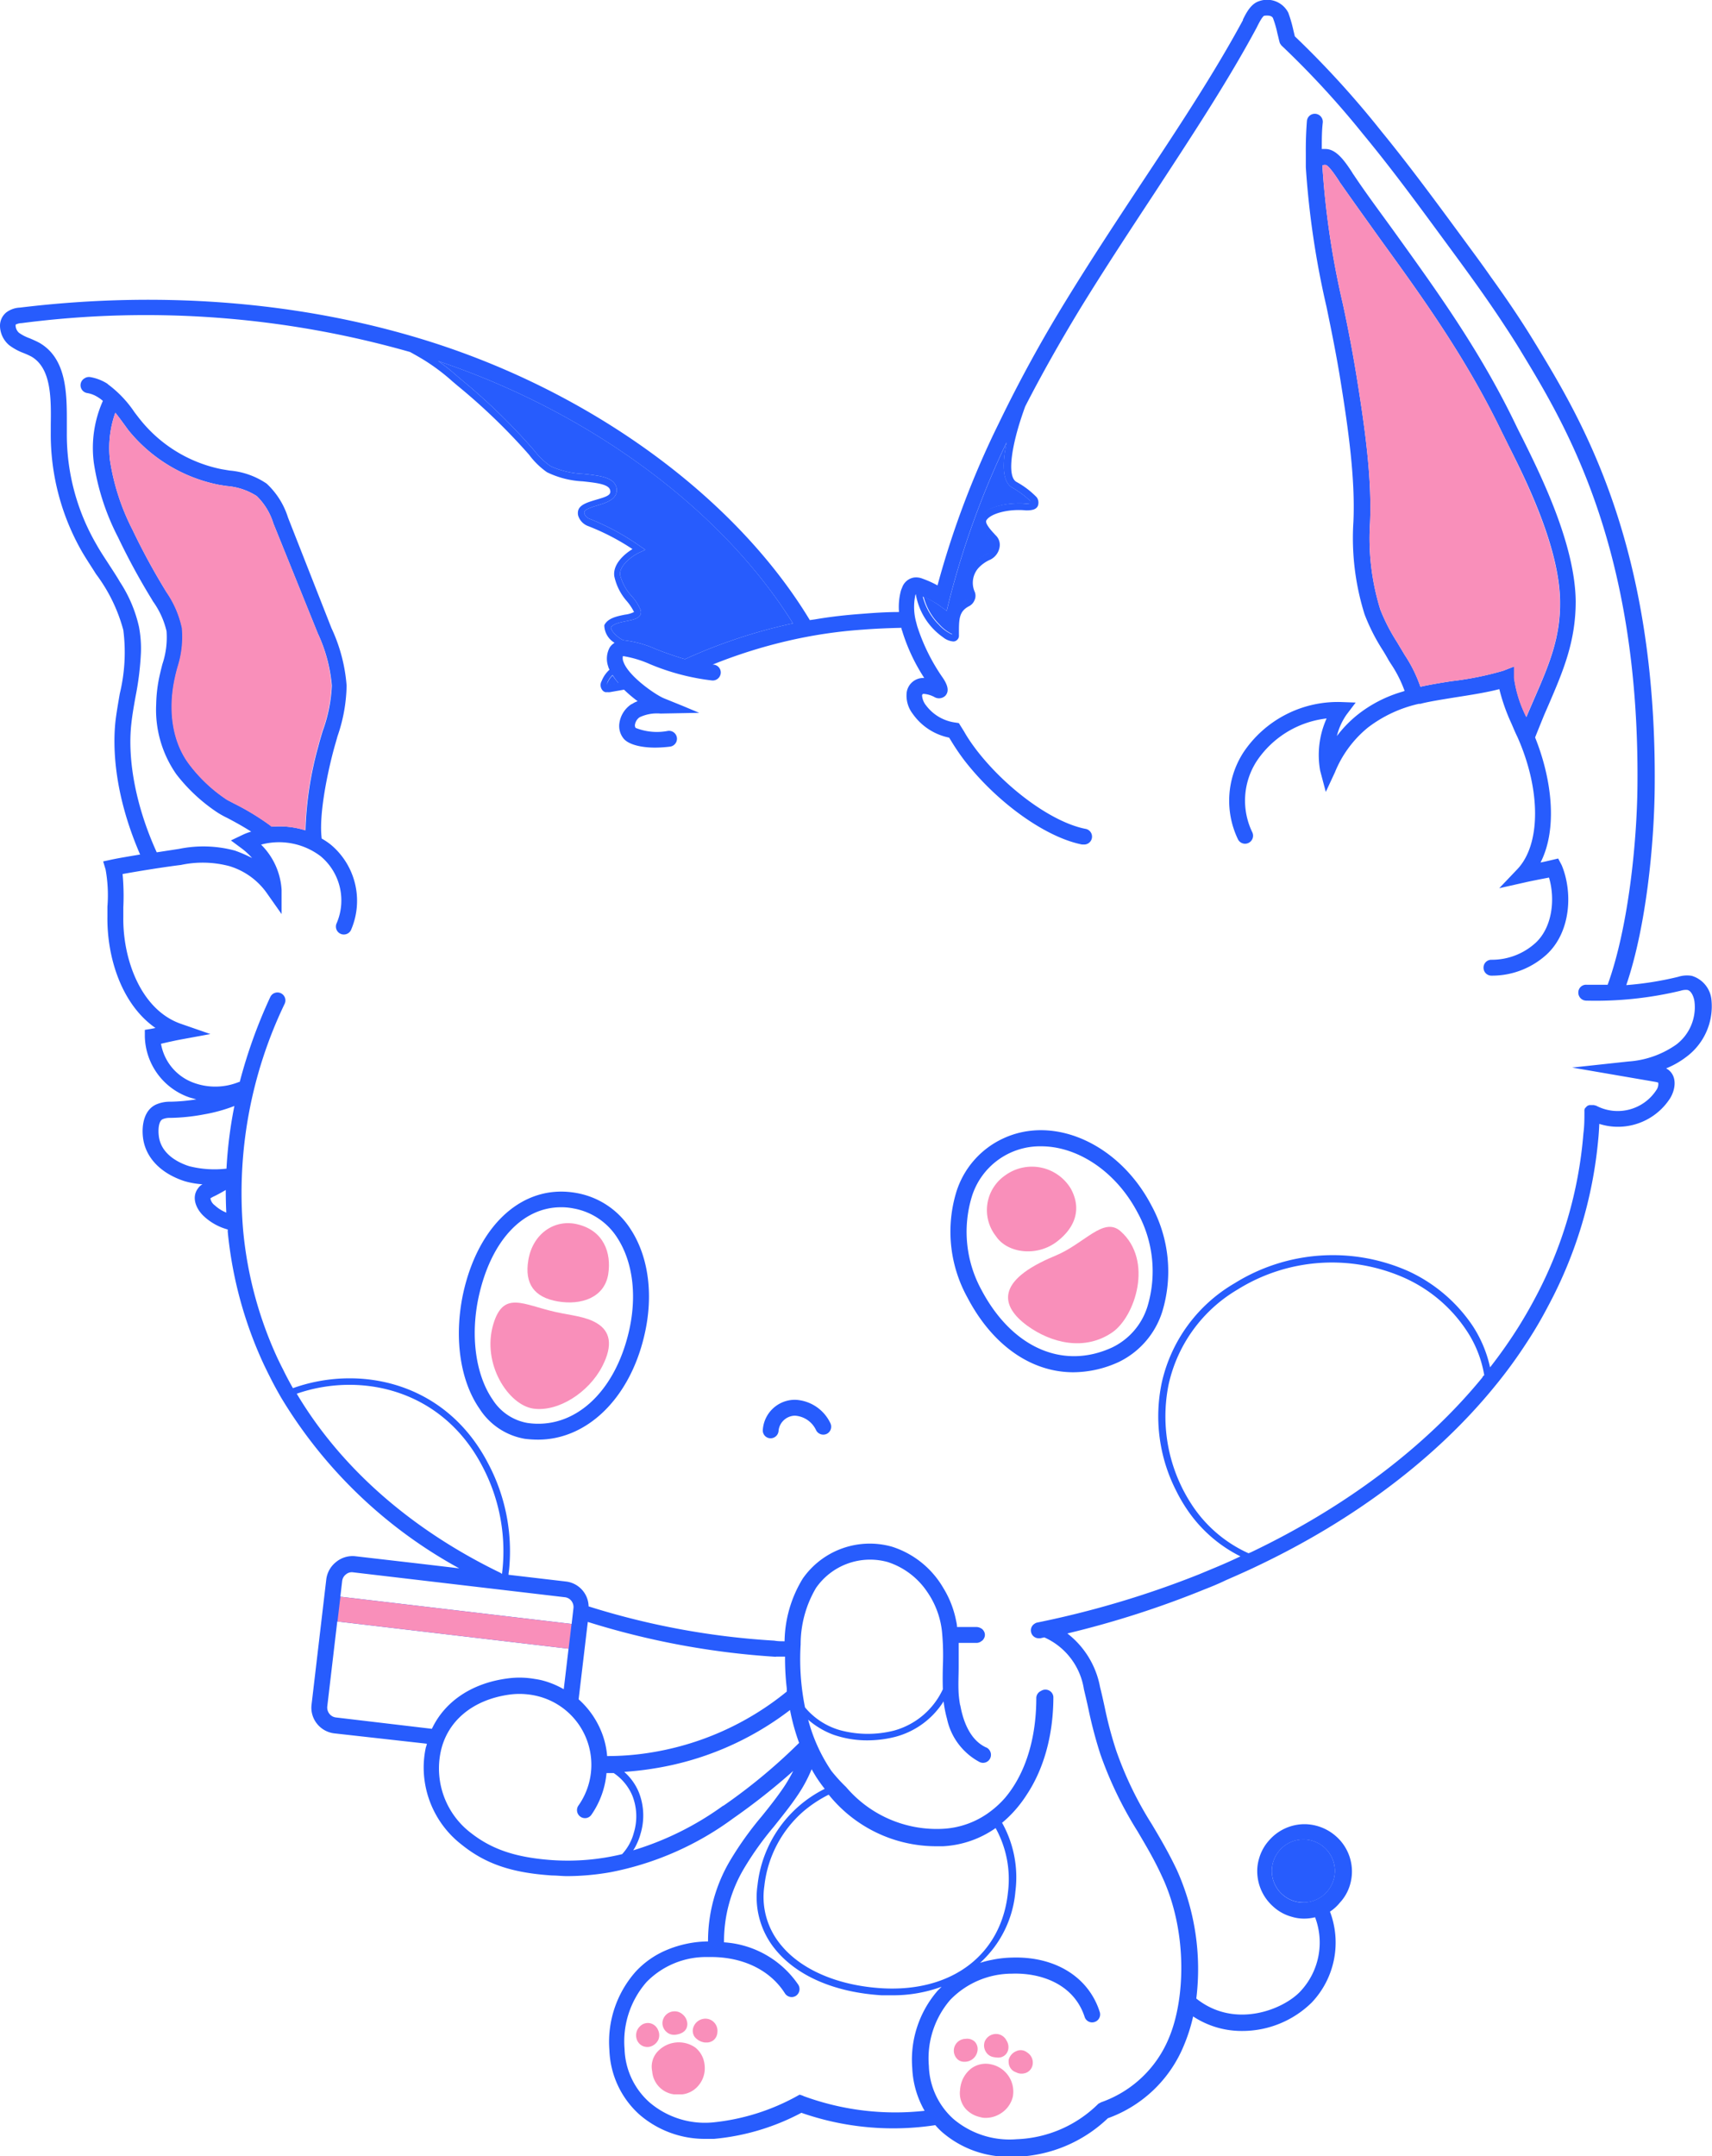 <svg xmlns="http://www.w3.org/2000/svg" viewBox="0 0 188.53 237.43"><defs><style>.cls-1{fill:#275cfd;}.cls-2{fill:#f98fba;}</style></defs><g id="Layer_2" data-name="Layer 2"><g id="Layer_1-2" data-name="Layer 1"><path class="cls-1" d="M126.78,132.7c-3.54-6.75-10.73-10-16.38-7.31a9.65,9.65,0,0,0-5.09,5.87,15,15,0,0,0,1.23,11.62c2.78,5.3,7.06,8.22,11.66,8.22a12.12,12.12,0,0,0,5-1.13A9.24,9.24,0,0,0,128,144.4,15.2,15.2,0,0,0,126.78,132.7Zm-.41,11.13a7.45,7.45,0,0,1-3.92,4.55c-5.42,2.48-11,0-14.36-6.33A13.33,13.33,0,0,1,107,131.83a7.86,7.86,0,0,1,7.66-5.61c4,0,8.22,2.75,10.61,7.29A13.42,13.42,0,0,1,126.37,143.83Z"/><path class="cls-1" d="M69.46,135.37a8.9,8.9,0,0,0-5.93-4c-5.83-1.09-10.86,3.37-12.54,11.12-1,4.77-.35,9.5,1.82,12.63a7.4,7.4,0,0,0,5,3.31,11.84,11.84,0,0,0,1.44.09c5.37,0,10.06-4.49,11.69-11.41C72,142.68,71.44,138.41,69.46,135.37Zm-.22,11.31c-1.59,6.73-6.07,10.75-11.17,10a5.71,5.71,0,0,1-3.82-2.57c-1.87-2.71-2.46-7-1.55-11.26,1.34-6.19,4.82-9.92,9.08-9.92a6.91,6.91,0,0,1,1.42.14,7.21,7.21,0,0,1,4.8,3.26C69.71,139,70.17,142.74,69.24,146.68Z"/><path class="cls-2" d="M63.6,134.81c-2.55-.62-4.94,1.05-5.42,3.94-.44,2.63.67,4.11,3.25,4.55s5.13-.41,5.55-3C67.35,137.93,66.47,135.5,63.6,134.81Z"/><path class="cls-2" d="M65.73,145.7c-1.23-.75-2.87-.86-4.56-1.24-3.58-.8-5.73-2.4-6.85,1.36-1.29,4.36,1.67,8.88,4.4,9.28s6.11-1.76,7.6-4.65C67.56,148.05,67.16,146.56,65.73,145.7Z"/><path class="cls-2" d="M116.41,136.7c2-1.54,2.73-3.59,1.51-5.82a5,5,0,0,0-7.24-1.45,4.64,4.64,0,0,0-1,6.69C110.93,138,114.19,138.42,116.41,136.7Z"/><path class="cls-2" d="M116.19,138.28c-6.63,2.74-6,5.54-3.07,7.69,2.66,1.93,6.34,2.83,9.38.73,2.5-1.73,4.55-7.9.9-11.13C121.52,133.92,119.45,136.94,116.19,138.28Z"/><path class="cls-1" d="M171.59,94.53l-.72.17c-.41.1-.81.19-1.22.27,1.92-3.77,1.22-9.25-.6-13.77.34-.86.68-1.69,1-2.48l.47-1.08c1.63-3.78,3-7,3-11.42-.06-6.27-3.82-13.84-5.84-17.92-.27-.53-.51-1-.71-1.42-4-8.34-8.86-15-13.55-21.53-1.52-2.1-3-4.08-4.34-6.09a2.32,2.32,0,0,1-.18-.28c-.82-1.26-1.71-2.5-2.84-2.57a4.1,4.1,0,0,0-.5,0v-.15c0-.92,0-1.85.11-2.79a.89.89,0,0,0-.81-.94.87.87,0,0,0-.94.81c-.09,1.16-.13,2.32-.12,3.46,0,.54,0,1.08,0,1.61v0a95.7,95.7,0,0,0,2.28,15.38c.56,2.7,1.13,5.52,1.58,8.37.79,4.92,1.6,10.54,1.38,15.3a28.1,28.1,0,0,0,1.23,10.18,21.28,21.28,0,0,0,2,3.95c.2.32.39.64.59,1,.07.13.18.3.3.49a13.57,13.57,0,0,1,1.52,3l-.27.09a14.39,14.39,0,0,0-4.91,2.53,13.14,13.14,0,0,0-2.28,2.35,7,7,0,0,1,1.07-2.37l1-1.32-1.63-.06a12.49,12.49,0,0,0-10.74,5.56,9.81,9.81,0,0,0-.59,9.56.87.87,0,0,0,1.17.39.88.88,0,0,0,.4-1.18,8,8,0,0,1,.49-7.82,10.72,10.72,0,0,1,7.7-4.7,9.79,9.79,0,0,0-.71,5.75L146,87.2l1-2.15a12.33,12.33,0,0,1,3.64-4.94,14.4,14.4,0,0,1,5.6-2.61l.17,0c.84-.23,2.23-.45,3.7-.69,1.78-.28,3.61-.56,5-.93a20.94,20.94,0,0,0,1.34,3.8c.2.46.42,1,.65,1.46,2.6,5.84,2.59,11.82,0,14.56l-2,2.1,2.85-.64c.51-.12,1-.21,1.53-.32l1.1-.21c.7,2.35.38,5.46-1.47,7.18a7.14,7.14,0,0,1-4.77,1.87h-.1a.86.86,0,0,0-.87.86.87.87,0,0,0,.86.89h.1a8.91,8.91,0,0,0,6-2.34c2.7-2.51,2.86-6.92,1.65-9.82Zm-6.07-20.67A34.36,34.36,0,0,1,159.87,75c-1.31.2-2.53.41-3.45.62a15.27,15.27,0,0,0-1.73-3.5c-.1-.18-.19-.31-.26-.44-.2-.32-.4-.67-.6-1A20.35,20.35,0,0,1,152,67.11a26.5,26.5,0,0,1-1.13-9.51c.23-4.94-.6-10.67-1.4-15.67-.46-2.9-1-5.73-1.59-8.46a93,93,0,0,1-2.25-15.11c0-.09,0-.14,0-.14a.58.58,0,0,1,.33-.06c.19,0,.6.39,1.5,1.77a2.21,2.21,0,0,0,.21.32c1.4,2,2.84,4,4.36,6.13,4.65,6.41,9.45,13.07,13.39,21.26.21.41.45.9.72,1.45,2,3.94,5.6,11.28,5.66,17.15.05,4-1.23,7-2.85,10.71-.28.65-.57,1.31-.86,2a13.62,13.62,0,0,1-1.35-4.29l0-1.27Z"/><path class="cls-1" d="M9.93,41.52a.88.88,0,0,0-1,.73.87.87,0,0,0,.73,1,3.08,3.08,0,0,1,.9.3,8.31,8.31,0,0,1,1.31-1.27A5.13,5.13,0,0,0,9.93,41.52Zm0,0a.88.88,0,0,0-1,.73.87.87,0,0,0,.73,1,3.08,3.08,0,0,1,.9.3,8.31,8.31,0,0,1,1.31-1.27A5.13,5.13,0,0,0,9.93,41.52Zm0,0a.88.88,0,0,0-1,.73.87.87,0,0,0,.73,1,3.08,3.08,0,0,1,.9.3,8.31,8.31,0,0,1,1.31-1.27A5.13,5.13,0,0,0,9.93,41.52Zm0,0a.88.88,0,0,0-1,.73.87.87,0,0,0,.73,1,3.08,3.08,0,0,1,.9.3,8.31,8.31,0,0,1,1.31-1.27A5.13,5.13,0,0,0,9.93,41.52Zm0,0a.88.88,0,0,0-1,.73.87.87,0,0,0,.73,1,3.08,3.08,0,0,1,.9.3,8.31,8.31,0,0,1,1.31-1.27A5.13,5.13,0,0,0,9.93,41.52Zm0,0a.88.88,0,0,0-1,.73.87.87,0,0,0,.73,1,3.08,3.08,0,0,1,.9.3,8.31,8.31,0,0,1,1.31-1.27A5.13,5.13,0,0,0,9.93,41.52Zm0,0a.88.88,0,0,0-1,.73.87.87,0,0,0,.73,1,3.08,3.08,0,0,1,.9.3,8.31,8.31,0,0,1,1.31-1.27A5.13,5.13,0,0,0,9.93,41.52Zm0,0a.88.88,0,0,0-1,.73.87.87,0,0,0,.73,1,3.08,3.08,0,0,1,.9.3,8.31,8.31,0,0,1,1.31-1.27A5.13,5.13,0,0,0,9.93,41.52ZM115,186.12a.86.86,0,0,0-.88.86c0,5.63-1.91,10.12-5.07,12.54.25.2.5.41.73.63a5.58,5.58,0,0,1,.56.53c3.42-2.83,5.53-7.73,5.53-13.7A.86.86,0,0,0,115,186.12Zm-6.41,6.29c-1.88-.87-2.59-3.12-2.86-4.67-.18.23-.37.46-.56.67s-.32.34-.49.5a1.7,1.7,0,0,0-.19.19l-.2.17a7,7,0,0,0,3.57,4.73.87.87,0,0,0,1.16-.41A.9.9,0,0,0,108.61,192.41ZM108.46,180a.81.81,0,0,0-.15-.45.78.78,0,0,0-.26-.25l.06.48c0,.11,0,.21,0,.32s0,.33,0,.51v.07A.82.82,0,0,0,108.46,180Zm6.56,6.14a.86.86,0,0,0-.88.86c0,5.63-1.91,10.12-5.07,12.54.25.2.5.41.73.63a5.58,5.58,0,0,1,.56.53c3.42-2.83,5.53-7.73,5.53-13.7A.86.86,0,0,0,115,186.12Zm-6.41,6.29c-1.88-.87-2.59-3.12-2.86-4.67-.18.23-.37.46-.56.67s-.32.34-.49.5a1.7,1.7,0,0,0-.19.19l-.2.17a7,7,0,0,0,3.57,4.73.87.87,0,0,0,1.16-.41A.9.9,0,0,0,108.61,192.41ZM108.46,180a.81.81,0,0,0-.15-.45.78.78,0,0,0-.26-.25l.06.48c0,.11,0,.21,0,.32s0,.33,0,.51v.07A.82.82,0,0,0,108.46,180Zm6.56,6.14a.86.86,0,0,0-.88.86c0,5.63-1.91,10.12-5.07,12.54.25.2.5.41.73.63a5.58,5.58,0,0,1,.56.53c3.42-2.83,5.53-7.73,5.53-13.7A.86.86,0,0,0,115,186.12Zm-6.41,6.29c-1.88-.87-2.59-3.12-2.86-4.67-.18.23-.37.46-.56.67s-.32.34-.49.5a1.7,1.7,0,0,0-.19.19l-.2.17a7,7,0,0,0,3.57,4.73.87.87,0,0,0,1.16-.41A.9.9,0,0,0,108.61,192.41ZM108.46,180a.81.81,0,0,0-.15-.45.78.78,0,0,0-.26-.25l.06.48c0,.11,0,.21,0,.32s0,.33,0,.51v.07A.82.82,0,0,0,108.46,180Zm6.56,6.14a.86.86,0,0,0-.88.86c0,5.63-1.91,10.12-5.07,12.54.25.2.5.41.73.63a5.58,5.58,0,0,1,.56.53c3.42-2.83,5.53-7.73,5.53-13.7A.86.86,0,0,0,115,186.12Zm-6.41,6.29c-1.88-.87-2.59-3.12-2.86-4.67-.18.23-.37.46-.56.67s-.32.34-.49.5a1.7,1.7,0,0,0-.19.19l-.2.17a7,7,0,0,0,3.57,4.73.87.87,0,0,0,1.16-.41A.9.9,0,0,0,108.61,192.41ZM108.46,180a.81.81,0,0,0-.15-.45.78.78,0,0,0-.26-.25l.06.48c0,.11,0,.21,0,.32s0,.33,0,.51v.07A.82.82,0,0,0,108.46,180Zm6.56,6.14a.86.86,0,0,0-.88.86c0,5.63-1.91,10.12-5.07,12.54.25.2.5.41.73.63a5.58,5.58,0,0,1,.56.53c3.42-2.83,5.53-7.73,5.53-13.7A.86.86,0,0,0,115,186.12Zm-6.41,6.29c-1.88-.87-2.59-3.12-2.86-4.67-.18.23-.37.46-.56.67s-.32.34-.49.5a1.7,1.7,0,0,0-.19.19l-.2.17a7,7,0,0,0,3.57,4.73.87.87,0,0,0,1.16-.41A.9.9,0,0,0,108.61,192.41ZM108.46,180a.81.81,0,0,0-.15-.45.78.78,0,0,0-.26-.25l.06.48c0,.11,0,.21,0,.32s0,.33,0,.51v.07A.82.82,0,0,0,108.46,180Zm6.56,6.14a.86.86,0,0,0-.88.86c0,5.63-1.91,10.12-5.07,12.54.25.2.5.41.73.63a5.58,5.58,0,0,1,.56.53c3.42-2.83,5.53-7.73,5.53-13.7A.86.86,0,0,0,115,186.12Zm-6.41,6.29c-1.88-.87-2.59-3.12-2.86-4.67-.18.23-.37.46-.56.67s-.32.34-.49.5a1.7,1.7,0,0,0-.19.19l-.2.17a7,7,0,0,0,3.57,4.73.87.87,0,0,0,1.16-.41A.9.9,0,0,0,108.61,192.41ZM108.46,180a.81.81,0,0,0-.15-.45.78.78,0,0,0-.26-.25l.06.48c0,.11,0,.21,0,.32s0,.33,0,.51v.07A.82.82,0,0,0,108.46,180Zm6.56,6.14a.86.86,0,0,0-.88.86c0,5.63-1.91,10.12-5.07,12.54.25.2.5.41.73.63a5.58,5.58,0,0,1,.56.53c3.42-2.83,5.53-7.73,5.53-13.7A.86.86,0,0,0,115,186.12Zm-6.41,6.29c-1.88-.87-2.59-3.12-2.86-4.67-.18.23-.37.46-.56.67s-.32.34-.49.5a1.7,1.7,0,0,0-.19.19l-.2.17a7,7,0,0,0,3.57,4.73.87.87,0,0,0,1.16-.41A.9.9,0,0,0,108.61,192.41ZM108.46,180a.81.81,0,0,0-.15-.45.78.78,0,0,0-.26-.25l.06.48c0,.11,0,.21,0,.32s0,.33,0,.51v.07A.82.82,0,0,0,108.46,180Zm6.56,6.14a.86.86,0,0,0-.88.86c0,5.63-1.91,10.12-5.07,12.54.25.2.5.41.73.63a5.58,5.58,0,0,1,.56.53c3.42-2.83,5.53-7.73,5.53-13.7A.86.86,0,0,0,115,186.12Zm-6.41,6.29c-1.88-.87-2.59-3.12-2.86-4.67-.18.23-.37.46-.56.67s-.32.34-.49.5a1.7,1.7,0,0,0-.19.19l-.2.17a7,7,0,0,0,3.57,4.73.87.87,0,0,0,1.16-.41A.9.9,0,0,0,108.61,192.41ZM108.46,180a.81.81,0,0,0-.15-.45.78.78,0,0,0-.26-.25l.06.48c0,.11,0,.21,0,.32s0,.33,0,.51v.07A.82.82,0,0,0,108.46,180Zm6.56,6.14a.86.86,0,0,0-.88.86c0,5.63-1.91,10.12-5.07,12.54.25.2.5.41.73.63a5.58,5.58,0,0,1,.56.53c3.42-2.83,5.53-7.73,5.53-13.7A.86.86,0,0,0,115,186.12Zm-6.41,6.29c-1.88-.87-2.59-3.12-2.86-4.67-.18.23-.37.46-.56.67s-.32.34-.49.5a1.7,1.7,0,0,0-.19.19l-.2.17a7,7,0,0,0,3.57,4.73.87.87,0,0,0,1.16-.41A.9.9,0,0,0,108.61,192.41ZM108.46,180a.81.81,0,0,0-.15-.45.78.78,0,0,0-.26-.25l.06.48c0,.11,0,.21,0,.32s0,.33,0,.51v.07A.82.82,0,0,0,108.46,180Zm6.56,6.14a.86.86,0,0,0-.88.86c0,5.63-1.91,10.12-5.07,12.54.25.2.5.41.73.63a5.58,5.58,0,0,1,.56.53c3.42-2.83,5.53-7.73,5.53-13.7A.86.86,0,0,0,115,186.12Zm-6.41,6.29c-1.88-.87-2.59-3.12-2.86-4.67-.18.23-.37.46-.56.67s-.32.34-.49.5a1.7,1.7,0,0,0-.19.19l-.2.17a7,7,0,0,0,3.57,4.73.87.87,0,0,0,1.16-.41A.9.9,0,0,0,108.61,192.41Zm-.48-12.33c0,.16,0,.33,0,.51v.07a.82.82,0,0,0,.31-.68.81.81,0,0,0-.15-.45.78.78,0,0,0-.26-.25l.06.48C108.12,179.87,108.13,180,108.13,180.08Zm80.35-69.88a3.06,3.06,0,0,0-2.18-2.77,3.2,3.2,0,0,0-1.5.11,35.44,35.44,0,0,1-5.71.91c2.21-6.47,3.07-15.58,3.13-21.73.26-26.82-8.09-40.57-13.07-48.79l-.07-.11c-1.53-2.53-3.21-5-4.92-7.37h0c-1-1.44-2.05-2.84-3.08-4.25-2.9-3.94-5.84-7.95-9-11.81A103.51,103.51,0,0,0,142.59,4l-.17-.71a14.75,14.75,0,0,0-.55-1.89A2.62,2.62,0,0,0,138.62.14c-.91.31-1.41,1.35-1.74,2l0,.07c-3.16,5.85-7.06,11.75-11.2,18-2.74,4.15-5.57,8.44-8.27,12.85A151.65,151.65,0,0,0,110,46.59h0a98.57,98.57,0,0,0-6.76,17.87,11,11,0,0,0-1.64-.74,1.87,1.87,0,0,0-1-.12,1.67,1.67,0,0,0-1.26,1.11h0a2.35,2.35,0,0,0-.17.49A7,7,0,0,0,99,67.39c-1.37,0-2.74.09-4.09.2-1.77.13-3.48.32-5.16.61l-.57.08c-7.82-12.94-22.72-24.16-40-30.06l-.5-.17C34.55,33.34,18.5,31.89,2.2,33.87a2.69,2.69,0,0,0-1.48.51A1.89,1.89,0,0,0,0,35.91,2.85,2.85,0,0,0,1,38a6.26,6.26,0,0,0,1.59.87,9.17,9.17,0,0,1,.88.4c2.2,1.3,2.16,4.61,2.12,7.56v.8A26,26,0,0,0,9.1,60.87c.47.79,1,1.58,1.48,2.35a18,18,0,0,1,3,6.16,19.29,19.29,0,0,1-.39,7c-.17,1-.35,2-.47,3-.28,2.54-.29,7.79,2.71,14.71-1.24.21-2.4.4-3.14.56l-.93.2.27.9a15.92,15.92,0,0,1,.2,4.08v1.05c-.07,4.56,1.57,9.73,5.29,12.31l-.44.09-.73.12v.75a7.28,7.28,0,0,0,4.95,6.7l.72.2a19.87,19.87,0,0,1-2.87.26,3.7,3.7,0,0,0-1.42.25c-1.44.54-1.76,2.28-1.58,3.72.27,2.17,1.93,3.91,4.55,4.77a9,9,0,0,0,2,.35,1.41,1.41,0,0,0-.47.42c-.79,1-.24,2.29.6,3.08a6.24,6.24,0,0,0,2.65,1.48c0,.07,0,.17,0,.25a44.88,44.88,0,0,0,4,14.67c.2.41.4.83.62,1.26.39.79.81,1.55,1.24,2.3a51.94,51.94,0,0,0,19.63,18.83l-4.23-.5h0l-7.19-.83A2.85,2.85,0,0,0,37,172a2.88,2.88,0,0,0-1.07,1.91l-1.62,13.78a2.82,2.82,0,0,0,.59,2.1,2.86,2.86,0,0,0,1.91,1.07L47,192c0,.16-.09.33-.12.48a10.45,10.45,0,0,0-.22,2.41,10.77,10.77,0,0,0,4.16,8.21c2.64,2.13,5.53,3.12,10,3.41.52,0,1.07.07,1.65.07a27.87,27.87,0,0,0,4.81-.44,33.5,33.5,0,0,0,13.46-5.92A70.55,70.55,0,0,0,87.35,195a17.17,17.17,0,0,1-1,1.73c-.76,1.13-1.63,2.23-2.48,3.28a36.45,36.45,0,0,0-3.47,4.86,17.39,17.39,0,0,0-2.43,8.9,12.12,12.12,0,0,0-4.47.91,9.79,9.79,0,0,0-3.5,2.42,11.66,11.66,0,0,0-2.89,8.66,10,10,0,0,0,3.29,7.06,11,11,0,0,0,7.42,2.69l.82,0a25.37,25.37,0,0,0,9.61-2.87A30.71,30.71,0,0,0,103,234a7.4,7.4,0,0,0,.73.75,11.15,11.15,0,0,0,7.52,2.73l.75,0a15.31,15.31,0,0,0,10-4.24,14.26,14.26,0,0,0,8.39-8.06,18.67,18.67,0,0,0,1-3.15,9.69,9.69,0,0,0,5.38,1.6,10.91,10.91,0,0,0,7.69-3.14,9.6,9.6,0,0,0,2-10,4.81,4.81,0,0,0,1.1-1,4.9,4.9,0,0,0,1.12-2,5.16,5.16,0,0,0-1.58-5.32,5.28,5.28,0,0,0-3.43-1.31,5.19,5.19,0,0,0-3.92,1.79,5,5,0,0,0-1.1,2,4.8,4.8,0,0,0-.2,1.38,5.21,5.21,0,0,0,1.78,3.92,4.9,4.9,0,0,0,2,1.1,4.72,4.72,0,0,0,1.41.21,5.15,5.15,0,0,0,1.18-.15,7.85,7.85,0,0,1-1.61,8.15c-1.86,2-7.22,4.19-11.47.8a26.62,26.62,0,0,0-2.15-14.18c-.91-1.91-1.84-3.49-2.74-5a39.41,39.41,0,0,1-3.93-8.12,43.07,43.07,0,0,1-1.27-4.79c-.16-.73-.32-1.46-.51-2.21a9.68,9.68,0,0,0-3.6-5.9A104.52,104.52,0,0,0,132.66,175c.77-.3,1.55-.62,2.33-1l1.14-.5c.78-.35,1.55-.69,2.33-1.07,10.72-5.09,19.75-11.93,26.13-19.76a52.24,52.24,0,0,0,3.53-4.83c.86-1.3,1.64-2.64,2.35-4A48,48,0,0,0,176,125.48c.06-.57.09-1.14.12-1.73a6.67,6.67,0,0,0,2,.32,6.83,6.83,0,0,0,5.81-3.16c.6-1,.77-2.41-.25-3.15l-.2-.12a9.55,9.55,0,0,0,2.24-1.28A6.94,6.94,0,0,0,188.48,110.2Zm-44.94,99.27A3.47,3.47,0,1,1,147,206,3.48,3.48,0,0,1,143.54,209.47ZM103.25,66.54l1,.72.3-1.23a94.43,94.43,0,0,1,6.3-17.33c-.5,2.33-.48,4.29.55,4.95a10.71,10.71,0,0,1,2,1.46.41.41,0,0,1,.09.27s-.1.11-.57.07c-2-.16-4.49.34-5.06,1.6-.35.79.42,1.63,1,2.25l.18.19a.78.78,0,0,1,.25.69,1.07,1.07,0,0,1-.57.79,4.74,4.74,0,0,0-1.56,1.12,3.18,3.18,0,0,0-.56,3.39.39.39,0,0,1,0,.35.6.6,0,0,1-.28.29c-1.56.79-1.52,2.12-1.47,3.66v.08a4.43,4.43,0,0,1-1.48-1.09,6.61,6.61,0,0,1-1.75-3.07A9.64,9.64,0,0,1,103.25,66.54ZM48.6,39.88c16.65,5.67,31,16.37,38.72,28.76a58.3,58.3,0,0,0-11.89,3.94c-1.13-.33-2.21-.72-3.17-1.09a11.92,11.92,0,0,0-3.64-1c-.8-.42-1.33-1.06-1.35-1.4.26-.41,1.06-.57,1.71-.7s1.29-.25,1.53-.67a.73.73,0,0,0,0-.63,5.51,5.51,0,0,0-.91-1.41,5.44,5.44,0,0,1-1.31-2.35C68.15,62.12,70,61,70.46,60.82l.61-.29-.56-.37a26.94,26.94,0,0,0-5.5-3,1,1,0,0,1-.64-.55.35.35,0,0,1,0-.29c.15-.28.81-.48,1.39-.66,1-.3,2.4-.72,2.12-2-.32-1.13-1.85-1.28-3.62-1.48a9.64,9.64,0,0,1-3.62-.84,8.25,8.25,0,0,1-1.77-1.68l-.09-.11a66.93,66.93,0,0,0-7.87-7.66l-.58-.49a22.91,22.91,0,0,0-2.08-1.65Zm-25,92.8a1.2,1.2,0,0,1-.43-.73,3.78,3.78,0,0,1,.33-.19c.34-.15.86-.44,1.36-.73q0,1.26.06,2.49A4.19,4.19,0,0,1,23.61,132.68Zm1.33-4a11.37,11.37,0,0,1-4.09-.27c-1.14-.36-3.1-1.29-3.35-3.31-.1-.8,0-1.72.46-1.88a1.94,1.94,0,0,1,.78-.13,21.43,21.43,0,0,0,3.76-.39,17.35,17.35,0,0,0,3.32-.92A48.24,48.24,0,0,0,24.94,128.7Zm7.75,24.78c7-2.43,16-.53,20.44,8a20,20,0,0,1,2.16,11.85h0a1,1,0,0,0-.2-.14C45.26,168.41,37.54,161.62,32.69,153.48Zm5,20.63a1.08,1.08,0,0,1,.41-.73,1,1,0,0,1,.81-.23l23.29,2.74a1.05,1.05,0,0,1,.73.4,1.11,1.11,0,0,1,.23.81l-.2,1.73-25.47-3Zm47.77,8.32,1,0a28.6,28.6,0,0,0,.19,3.49h0c0,.13,0,.23,0,.36a31.62,31.62,0,0,1-15.27,6.76,29.58,29.58,0,0,1-4.51.34,9.11,9.11,0,0,0-.47-2.25,9.61,9.61,0,0,0-2.67-4l.18-1.52.83-7A87.41,87.41,0,0,0,85.44,182.43ZM103.83,186a8.38,8.38,0,0,1-5.36,4.55,11.75,11.75,0,0,1-6-.05,7.81,7.81,0,0,1-3.82-2.5,26.7,26.7,0,0,1-.48-6.94,12.19,12.19,0,0,1,1.69-6.21A7.25,7.25,0,0,1,97.77,172a8.34,8.34,0,0,1,4.35,3.3,9.44,9.44,0,0,1,1.46,3.39,9.24,9.24,0,0,1,.18,1.27,26.93,26.93,0,0,1,.07,3.5C103.81,184.26,103.8,185.12,103.83,186ZM37,189.11a1.07,1.07,0,0,1-.73-.41,1.11,1.11,0,0,1-.23-.8l1.1-9.36,25.47,3-.43,3.64-.1.82a9.6,9.6,0,0,0-1.94-.85,7.54,7.54,0,0,0-1.25-.28,9.72,9.72,0,0,0-2.9-.07c-4,.5-7,2.53-8.43,5.56Zm23.85,15.71c-4-.28-6.65-1.16-9-3a8.93,8.93,0,0,1-3.33-8.88c.71-3.46,3.58-5.82,7.67-6.36a8.32,8.32,0,0,1,3.41.29,7.79,7.79,0,0,1,4.1,11.94.88.88,0,0,0,.21,1.22.86.86,0,0,0,1.22-.21,9.52,9.52,0,0,0,1.66-4.59c.26,0,.53,0,.79,0a5.63,5.63,0,0,1,2.06,2.5,6.19,6.19,0,0,1,.16,4.07,5.57,5.57,0,0,1-1.29,2.36A25.43,25.43,0,0,1,60.86,204.82Zm18.79-6a33.22,33.22,0,0,1-9.91,4.92,4.68,4.68,0,0,0,.37-.66,6.28,6.28,0,0,0,.44-1.17,6.94,6.94,0,0,0-.19-4.56,6.09,6.09,0,0,0-1.61-2.25c1-.07,2-.17,3.06-.34A33.19,33.19,0,0,0,87,188.29,23.3,23.3,0,0,0,88,191.91,61.84,61.84,0,0,1,79.65,198.84Zm8.81,31.95-.39-.13-.36.2a24.09,24.09,0,0,1-9.21,2.86,9.39,9.39,0,0,1-7-2.24,8.18,8.18,0,0,1-2.71-5.83,9.94,9.94,0,0,1,2.42-7.39A9.17,9.17,0,0,1,78,215.49c3.69-.08,6.78,1.38,8.44,4a.88.88,0,0,0,1.21.27.9.9,0,0,0,.26-1.22,10.72,10.72,0,0,0-8.18-4.67,15.67,15.67,0,0,1,2.2-8.13,34.41,34.41,0,0,1,3.3-4.62c.87-1.1,1.78-2.21,2.58-3.4a15.81,15.81,0,0,0,1.57-2.91c.24.43.49.85.76,1.24s.45.63.68.92a13.49,13.49,0,0,0-7.4,10.61,9.06,9.06,0,0,0,2,7.12c2.41,2.92,6.55,4.68,11.66,5,.38,0,.75,0,1.12,0a15.54,15.54,0,0,0,5.49-.94l-.43.43a11.61,11.61,0,0,0-2.8,8.53,10.29,10.29,0,0,0,1.36,4.7A29.32,29.32,0,0,1,88.46,230.79ZM103,203.29l.85,0a11.06,11.06,0,0,0,5.79-2,11.61,11.61,0,0,1,1.36,7.07c-.71,6.86-6.14,11-13.83,10.57-4.82-.28-8.88-2-11.12-4.71a8.24,8.24,0,0,1-1.88-6.53,12.74,12.74,0,0,1,4.28-8.22.1.1,0,0,1,0,0,13.85,13.85,0,0,1,2.81-1.86.71.71,0,0,0,.07.09A15.2,15.2,0,0,0,103,203.29Zm60.27-51.65c-6.22,7.62-15.05,14.29-25.53,19.29l-.25.1a14.67,14.67,0,0,1-6.17-5.23,17.71,17.71,0,0,1-2.63-13.35A16.17,16.17,0,0,1,136.27,142a19.66,19.66,0,0,1,18.42-1.28,16.09,16.09,0,0,1,6.76,5.71,12.62,12.62,0,0,1,2,5C163.35,151.48,163.3,151.57,163.24,151.64ZM184.62,115a10.35,10.35,0,0,1-5.29,1.88l-6.2.67,9.13,1.57a1.75,1.75,0,0,1,.35.09,1.13,1.13,0,0,1-.21.82,5.08,5.08,0,0,1-6.66,1.7.06.06,0,0,1-.05,0l-.17-.05-.16,0h-.07l-.11,0-.16,0-.16.06a1,1,0,0,0-.13.09l-.12.14s-.05,0-.07.07l0,0-.06.17a1.22,1.22,0,0,0,0,.17.1.1,0,0,1,0,0c0,.8,0,1.6-.11,2.41a46.22,46.22,0,0,1-5.39,18.27c-.53,1-1.11,2-1.73,3a53.08,53.08,0,0,1-3.16,4.5,13.64,13.64,0,0,0-1.95-4.62,17.21,17.21,0,0,0-7-5.95,20.47,20.47,0,0,0-19.2,1.32,16.93,16.93,0,0,0-8,10.92,18,18,0,0,0,1.59,11.93,17.33,17.33,0,0,0,1.16,2,15.32,15.32,0,0,0,5.91,5.21c-1,.48-2.05.94-3.07,1.36l-1.49.62a104.12,104.12,0,0,1-17.82,5.31.7.7,0,0,0-.29.13.85.85,0,0,0-.39.9.86.86,0,0,0,.86.7h.17l.39-.09.06,0a7.5,7.5,0,0,1,4.34,5.69c.18.76.35,1.48.5,2.18a48.33,48.33,0,0,0,1.32,5,42.32,42.32,0,0,0,4.08,8.46c.88,1.5,1.79,3,2.66,4.89,2.89,6.09,2.6,13.59.83,17.82a12.55,12.55,0,0,1-7.49,7.14s0,0,0,0a909793789854.85,909793789854.85,0,0,0-.3.16h0a13.46,13.46,0,0,1-9,3.91,9.57,9.57,0,0,1-7-2.26,8.17,8.17,0,0,1-2.67-5.8,9.86,9.86,0,0,1,2.34-7.27,9.46,9.46,0,0,1,6.81-2.9c3.08-.11,6.79,1.07,8,4.75a.86.86,0,0,0,1.1.57.87.87,0,0,0,.57-1.09c-1.22-3.87-4.93-6.16-9.68-6a12,12,0,0,0-2.2.25,10.75,10.75,0,0,0-1.3.33,12,12,0,0,0,3.89-7.88,12.29,12.29,0,0,0-1.5-7.6l.15-.12c3.42-2.83,5.53-7.73,5.53-13.7a.88.88,0,0,0-1.75,0c0,5.63-1.91,10.12-5.07,12.54a9.46,9.46,0,0,1-5.35,2,13.09,13.09,0,0,1-10.65-4.59A18.13,18.13,0,0,1,91.56,195,18.32,18.32,0,0,1,89,189.36a9,9,0,0,0,2.57,1.57h0a6.78,6.78,0,0,0,.68.23,11.19,11.19,0,0,0,3.27.47,12.41,12.41,0,0,0,3.12-.4,9,9,0,0,0,5.27-3.89,12.93,12.93,0,0,0,.38,1.93,7,7,0,0,0,3.57,4.73.87.87,0,0,0,1.16-.41.9.9,0,0,0-.43-1.18c-1.88-.87-2.59-3.12-2.86-4.67a11.66,11.66,0,0,1-.16-1.27c-.06-1,0-2,0-3,0-.84,0-1.71,0-2.57l2,0a.89.89,0,0,0,.55-.23.82.82,0,0,0,.31-.68.81.81,0,0,0-.15-.45.78.78,0,0,0-.26-.25,1,1,0,0,0-.48-.14l-2.15,0c0-.28-.07-.55-.13-.83a10.89,10.89,0,0,0-1.4-3.5,10.07,10.07,0,0,0-5.62-4.51,9,9,0,0,0-9.84,3.51,13.57,13.57,0,0,0-2,6.9c-.38,0-.76,0-1.14-.07a84.38,84.38,0,0,1-20.44-3.77,2.82,2.82,0,0,0-2.5-2.74L56,173.4c0-.22.05-.43.07-.65h0a20.62,20.62,0,0,0-2.32-11.62c-4.68-9-14.17-10.9-21.49-8.28-.38-.66-.75-1.36-1.09-2.06-.2-.38-.39-.78-.58-1.17a43,43,0,0,1-3.81-14.1,48.11,48.11,0,0,1,4.57-25,.87.87,0,0,0-1.59-.73,55.43,55.43,0,0,0-3.36,9.34l-.07,0a6.91,6.91,0,0,1-4.93.12,5.58,5.58,0,0,1-3.67-4.32l.82-.19c.43-.09.86-.19,1.3-.27l3.32-.61L20,112.76c-4.5-1.51-6.49-7.17-6.42-11.79V99.91a26.36,26.36,0,0,0-.08-3.67c1.81-.33,4.68-.79,6.43-1a11.44,11.44,0,0,1,5.33.13,7.8,7.8,0,0,1,4.2,3.08l1.55,2.2,0-2.68A7.67,7.67,0,0,0,28.75,93a7.58,7.58,0,0,1,6.56,1.28,6.34,6.34,0,0,1,1.77,7.36.87.87,0,1,0,1.57.77A8.06,8.06,0,0,0,36.42,93a7.76,7.76,0,0,0-1-.67v-.06c-.28-2.32.45-6.35,1.27-9.5.15-.57.32-1.13.48-1.71a17.84,17.84,0,0,0,1-5.56,18.15,18.15,0,0,0-1.67-6.34L31.72,57a8.59,8.59,0,0,0-2.36-3.75,8.51,8.51,0,0,0-4.09-1.44l-.89-.15a15.35,15.35,0,0,1-8.87-5.37c-.24-.29-.47-.6-.7-.9a12.44,12.44,0,0,0-2.93-3.08,5.13,5.13,0,0,0-2-.76.88.88,0,0,0-1,.73.87.87,0,0,0,.73,1,3.08,3.08,0,0,1,.9.3,4.41,4.41,0,0,1,.82.56,12.72,12.72,0,0,0-1,6.8A26.39,26.39,0,0,0,13,59.16,74.28,74.28,0,0,0,16.72,66l.12.21a9.16,9.16,0,0,1,1.5,3.29,9.24,9.24,0,0,1-.46,3.64c-.09.36-.18.7-.26,1.06a16,16,0,0,0-.42,3.32,12.4,12.4,0,0,0,2.23,7.75A18.9,18.9,0,0,0,24,89.5a10.23,10.23,0,0,0,1,.55c.73.38,1.72.92,2.66,1.52a5.85,5.85,0,0,0-.91.34l-1.32.63,1.17.87a7.4,7.4,0,0,1,1.16,1.07,15.11,15.11,0,0,0-1.89-.82,13.35,13.35,0,0,0-6.14-.19l-2.47.38C15,88.9,14,83.72,14.47,79.63c.11-1,.29-2,.46-2.95a32.19,32.19,0,0,0,.59-4.83A12.78,12.78,0,0,0,15.3,69a15,15,0,0,0-2.09-4.92c-.37-.64-.77-1.24-1.17-1.86s-1-1.51-1.42-2.27a24.08,24.08,0,0,1-3.26-12.3v-.8c0-3.24.1-7.28-3-9.09-.37-.2-.74-.36-1.09-.51a4.75,4.75,0,0,1-1.17-.6,1.1,1.1,0,0,1-.38-.77c0-.12,0-.15.05-.16a1.48,1.48,0,0,1,.61-.14,106.13,106.13,0,0,1,42.78,3.18c.56.31,1.05.59,1.48.85A22.5,22.5,0,0,1,49.83,42l.59.5A67,67,0,0,1,58.2,50l.1.12A8.57,8.57,0,0,0,60.24,52a10.06,10.06,0,0,0,3.93,1c1.37.15,2.79.29,3,.91s-.38.78-1.6,1.14c-.8.24-1.56.47-1.84,1a1.1,1.1,0,0,0,0,.89,1.8,1.8,0,0,0,1.07,1,25.61,25.61,0,0,1,4.85,2.52c-.92.56-2.19,1.68-2,3A6.07,6.07,0,0,0,69,66.16a5.67,5.67,0,0,1,.82,1.23,3.08,3.08,0,0,1-1,.29c-.84.17-1.89.37-2.27,1.16l0,.11a2.29,2.29,0,0,0,1.13,1.83,1.67,1.67,0,0,0-.53.5A2.6,2.6,0,0,0,67,73.45c0,.09.08.2.12.29A3.31,3.31,0,0,0,66.25,75a.89.89,0,0,0,.09,1,.2.2,0,0,0,.08.08.52.52,0,0,0,.24.13h0a.86.86,0,0,0,.22,0,1.14,1.14,0,0,0,.3,0l1.54-.27a14.83,14.83,0,0,0,1.5,1.27,2.48,2.48,0,0,0-.59.29.75.75,0,0,0-.13.06,3,3,0,0,0-1.28,2,2.19,2.19,0,0,0,.45,1.76c.52.64,1.86,1,3.47,1a13.74,13.74,0,0,0,1.66-.11.87.87,0,0,0-.25-1.73A6.35,6.35,0,0,1,70,80.15a.49.49,0,0,1-.07-.39,1.23,1.23,0,0,1,.5-.78,4.48,4.48,0,0,1,2.31-.41L77,78.49l-1.79-.75h0l-2.12-.86c-1-.43-3.89-2.45-4.43-4a1,1,0,0,1-.06-.64,11.89,11.89,0,0,1,3,.9,25.19,25.19,0,0,0,6.84,1.79.89.89,0,0,0,.93-.82.87.87,0,0,0-.81-.93l-.09,0a55.76,55.76,0,0,1,8.26-2.61h0A52.3,52.3,0,0,1,95,69.33c1.42-.11,2.85-.17,4.27-.2,0,.09,0,.16.06.27a20.39,20.39,0,0,0,2.45,5.25h-.08a1.85,1.85,0,0,0-1.85,1.57,3.28,3.28,0,0,0,.67,2.39,6.46,6.46,0,0,0,4,2.61l.17.27a24.68,24.68,0,0,0,1.52,2.25c3.61,4.65,8.94,8.46,12.95,9.25l.18,0a.87.87,0,0,0,.17-1.73c-3.59-.71-8.6-4.33-11.92-8.6-.51-.67-1-1.36-1.42-2.11l-.58-.93-.39-.06A4.82,4.82,0,0,1,102,77.7a2,2,0,0,1-.46-1.1c0-.13.07-.19.17-.2a3,3,0,0,1,1.17.34,1,1,0,0,0,1.22-.13c.52-.56.15-1.32-.23-1.91A21.3,21.3,0,0,1,101,68.93l-.09-.35h0a6.3,6.3,0,0,1-.13-2.95.5.5,0,0,1,.07-.21,7.27,7.27,0,0,0,3,4.75,2.06,2.06,0,0,0,1.11.46.57.57,0,0,0,.32-.08.63.63,0,0,0,.32-.61v-.17c0-1.58,0-2.42,1.07-3a1.27,1.27,0,0,0,.64-.67,1.15,1.15,0,0,0,0-1,2.46,2.46,0,0,1,.44-2.56,3.94,3.94,0,0,1,1.33-.93,1.88,1.88,0,0,0,1-1.38,1.44,1.44,0,0,0-.46-1.31l-.15-.17c-.33-.35-1-1.1-.86-1.43C109,56.58,111,56,113,56.2c.64,0,1.07-.09,1.27-.45a1,1,0,0,0-.11-1,9.28,9.28,0,0,0-2.25-1.7c-.89-.55-.63-3.07.25-6.07.21-.71.46-1.46.74-2.23,1.77-3.45,3.77-7,6-10.68,2.68-4.37,5.5-8.65,8.23-12.8C131.27,14.93,135.19,9,138.41,3l.05-.11c.13-.25.5-1,.74-1.15,0,0,.86-.16,1,.3a11.05,11.05,0,0,1,.47,1.64c.08.29.15.63.25,1l0,0a.48.48,0,0,0,.08.16l.1.15s0,0,0,0a98.49,98.49,0,0,1,9,9.77c3.31,4,6.39,8.23,9.42,12.35,2.06,2.8,4.17,5.68,6.11,8.65q.93,1.4,1.8,2.82l.07.12c4.89,8.06,13.08,21.54,12.82,47.86-.06,6.23-1,15.58-3.28,21.87-.76,0-1.54,0-2.33,0a.85.85,0,0,0-.9.85.88.88,0,0,0,.85.9,40.16,40.16,0,0,0,10.42-1.09,1.85,1.85,0,0,1,.72-.09c.43.07.72.71.8,1.28A5.17,5.17,0,0,1,184.62,115ZM20.07,69.18a11,11,0,0,0-1.74-4L18.21,65a73.19,73.19,0,0,1-3.6-6.63,25,25,0,0,1-2.5-7.69,11.59,11.59,0,0,1,.59-5.24c.24.3.48.62.71.93l.73,1a17.11,17.11,0,0,0,9.9,6c.31.06.63.1.94.15a7.1,7.1,0,0,1,3.29,1.1,7.09,7.09,0,0,1,1.83,3L35,69.75a16.85,16.85,0,0,1,1.54,5.73,16.6,16.6,0,0,1-1,5c-.18.59-.35,1.16-.5,1.75a38.47,38.47,0,0,0-1.4,9.2,9.56,9.56,0,0,0-3.73-.4s-.05-.08-.09-.1a27.45,27.45,0,0,0-4.06-2.47c-.39-.21-.69-.35-.83-.45a16.74,16.74,0,0,1-4.1-3.89c-1.81-2.42-2.36-5.93-1.51-9.63.07-.33.16-.67.25-1A10.91,10.91,0,0,0,20.07,69.18Zm48.06,6-1.07.2c-.11,0-.17,0-.17,0a.46.46,0,0,1,0-.24,2.64,2.64,0,0,1,.57-.82A6.09,6.09,0,0,0,68.13,75.23ZM108.46,180a.81.81,0,0,0-.15-.45.78.78,0,0,0-.26-.25l.06.48c0,.11,0,.21,0,.32s0,.33,0,.51v.07A.82.82,0,0,0,108.46,180Zm.15,12.43c-1.88-.87-2.59-3.12-2.86-4.67-.18.23-.37.46-.56.67s-.32.34-.49.5a1.7,1.7,0,0,0-.19.19l-.2.17a7,7,0,0,0,3.57,4.73.87.87,0,0,0,1.16-.41A.9.9,0,0,0,108.61,192.41Zm6.41-6.29a.86.86,0,0,0-.88.86c0,5.63-1.91,10.12-5.07,12.54.25.2.5.41.73.63a5.58,5.58,0,0,1,.56.53c3.42-2.83,5.53-7.73,5.53-13.7A.86.86,0,0,0,115,186.12ZM108.46,180a.81.81,0,0,0-.15-.45.78.78,0,0,0-.26-.25l.06.48c0,.11,0,.21,0,.32s0,.33,0,.51v.07A.82.82,0,0,0,108.46,180Zm.15,12.43c-1.88-.87-2.59-3.12-2.86-4.67-.18.23-.37.46-.56.67s-.32.34-.49.5a1.7,1.7,0,0,0-.19.19l-.2.17a7,7,0,0,0,3.57,4.73.87.87,0,0,0,1.16-.41A.9.9,0,0,0,108.61,192.41Zm6.41-6.29a.86.86,0,0,0-.88.86c0,5.63-1.91,10.12-5.07,12.54.25.2.5.41.73.63a5.58,5.58,0,0,1,.56.53c3.42-2.83,5.53-7.73,5.53-13.7A.86.86,0,0,0,115,186.12ZM108.46,180a.81.81,0,0,0-.15-.45.78.78,0,0,0-.26-.25l.06.48c0,.11,0,.21,0,.32s0,.33,0,.51v.07A.82.82,0,0,0,108.46,180Zm.15,12.43c-1.88-.87-2.59-3.12-2.86-4.67-.18.23-.37.46-.56.67s-.32.34-.49.5a1.7,1.7,0,0,0-.19.19l-.2.17a7,7,0,0,0,3.57,4.73.87.87,0,0,0,1.16-.41A.9.9,0,0,0,108.61,192.41Zm6.41-6.29a.86.86,0,0,0-.88.86c0,5.63-1.91,10.12-5.07,12.54.25.2.5.41.73.63a5.58,5.58,0,0,1,.56.53c3.42-2.83,5.53-7.73,5.53-13.7A.86.86,0,0,0,115,186.12ZM108.46,180a.81.81,0,0,0-.15-.45.78.78,0,0,0-.26-.25l.06.48c0,.11,0,.21,0,.32s0,.33,0,.51v.07A.82.82,0,0,0,108.46,180Zm.15,12.43c-1.88-.87-2.59-3.12-2.86-4.67-.18.23-.37.46-.56.67s-.32.34-.49.5a1.7,1.7,0,0,0-.19.19l-.2.17a7,7,0,0,0,3.57,4.73.87.87,0,0,0,1.16-.41A.9.9,0,0,0,108.61,192.41Zm6.41-6.29a.86.86,0,0,0-.88.86c0,5.63-1.91,10.12-5.07,12.54.25.2.5.41.73.63a5.58,5.58,0,0,1,.56.53c3.42-2.83,5.53-7.73,5.53-13.7A.86.86,0,0,0,115,186.12ZM108.46,180a.81.81,0,0,0-.15-.45.78.78,0,0,0-.26-.25l.06.48c0,.11,0,.21,0,.32s0,.33,0,.51v.07A.82.82,0,0,0,108.46,180Zm.15,12.43c-1.88-.87-2.59-3.12-2.86-4.67-.18.23-.37.46-.56.67s-.32.34-.49.5a1.7,1.7,0,0,0-.19.19l-.2.17a7,7,0,0,0,3.57,4.73.87.87,0,0,0,1.16-.41A.9.9,0,0,0,108.61,192.41Zm6.41-6.29a.86.86,0,0,0-.88.86c0,5.63-1.91,10.12-5.07,12.54.25.2.5.41.73.63a5.58,5.58,0,0,1,.56.53c3.42-2.83,5.53-7.73,5.53-13.7A.86.86,0,0,0,115,186.12ZM108.46,180a.81.81,0,0,0-.15-.45.78.78,0,0,0-.26-.25l.06.48c0,.11,0,.21,0,.32s0,.33,0,.51v.07A.82.82,0,0,0,108.46,180Zm.15,12.43c-1.88-.87-2.59-3.12-2.86-4.67-.18.23-.37.46-.56.67s-.32.34-.49.5a1.7,1.7,0,0,0-.19.19l-.2.17a7,7,0,0,0,3.57,4.73.87.87,0,0,0,1.16-.41A.9.9,0,0,0,108.61,192.41Zm6.41-6.29a.86.86,0,0,0-.88.86c0,5.63-1.91,10.12-5.07,12.54.25.2.5.41.73.63a5.58,5.58,0,0,1,.56.53c3.42-2.83,5.53-7.73,5.53-13.7A.86.86,0,0,0,115,186.12ZM108.46,180a.81.81,0,0,0-.15-.45.78.78,0,0,0-.26-.25l.06.48c0,.11,0,.21,0,.32s0,.33,0,.51v.07A.82.82,0,0,0,108.46,180Zm.15,12.43c-1.88-.87-2.59-3.12-2.86-4.67-.18.23-.37.46-.56.67s-.32.34-.49.5a1.7,1.7,0,0,0-.19.19l-.2.17a7,7,0,0,0,3.57,4.73.87.87,0,0,0,1.16-.41A.9.9,0,0,0,108.61,192.41Zm6.41-6.29a.86.86,0,0,0-.88.86c0,5.63-1.91,10.12-5.07,12.54.25.2.5.41.73.63a5.58,5.58,0,0,1,.56.53c3.42-2.83,5.53-7.73,5.53-13.7A.86.86,0,0,0,115,186.12ZM108.46,180a.81.81,0,0,0-.15-.45.78.78,0,0,0-.26-.25l.06.48c0,.11,0,.21,0,.32s0,.33,0,.51v.07A.82.82,0,0,0,108.46,180Zm.15,12.43c-1.88-.87-2.59-3.12-2.86-4.67-.18.23-.37.46-.56.67s-.32.34-.49.5a1.7,1.7,0,0,0-.19.19l-.2.17a7,7,0,0,0,3.57,4.73.87.87,0,0,0,1.16-.41A.9.9,0,0,0,108.61,192.41Zm6.41-6.29a.86.86,0,0,0-.88.86c0,5.63-1.91,10.12-5.07,12.54.25.2.5.41.73.63a5.58,5.58,0,0,1,.56.53c3.42-2.83,5.53-7.73,5.53-13.7A.86.86,0,0,0,115,186.12ZM108.46,180a.81.81,0,0,0-.15-.45.78.78,0,0,0-.26-.25l.06.48c0,.11,0,.21,0,.32s0,.33,0,.51v.07A.82.82,0,0,0,108.46,180Zm.15,12.43c-1.88-.87-2.59-3.12-2.86-4.67-.18.23-.37.46-.56.67s-.32.34-.49.5a1.7,1.7,0,0,0-.19.19l-.2.17a7,7,0,0,0,3.57,4.73.87.87,0,0,0,1.16-.41A.9.9,0,0,0,108.61,192.41Zm6.41-6.29a.86.86,0,0,0-.88.86c0,5.63-1.91,10.12-5.07,12.54.25.2.5.41.73.63a5.58,5.58,0,0,1,.56.53c3.42-2.83,5.53-7.73,5.53-13.7A.86.86,0,0,0,115,186.12ZM9.93,41.52a.88.88,0,0,0-1,.73.87.87,0,0,0,.73,1,3.08,3.08,0,0,1,.9.3,8.31,8.31,0,0,1,1.31-1.27A5.13,5.13,0,0,0,9.93,41.52Zm0,0a.88.88,0,0,0-1,.73.87.87,0,0,0,.73,1,3.08,3.08,0,0,1,.9.3,8.31,8.31,0,0,1,1.31-1.27A5.13,5.13,0,0,0,9.93,41.52Zm0,0a.88.88,0,0,0-1,.73.87.87,0,0,0,.73,1,3.08,3.08,0,0,1,.9.3,8.31,8.31,0,0,1,1.31-1.27A5.13,5.13,0,0,0,9.93,41.52Zm0,0a.88.88,0,0,0-1,.73.87.87,0,0,0,.73,1,3.08,3.08,0,0,1,.9.3,8.31,8.31,0,0,1,1.31-1.27A5.13,5.13,0,0,0,9.93,41.52Zm0,0a.88.88,0,0,0-1,.73.87.87,0,0,0,.73,1,3.08,3.08,0,0,1,.9.3,8.31,8.31,0,0,1,1.31-1.27A5.13,5.13,0,0,0,9.93,41.52Zm0,0a.88.88,0,0,0-1,.73.87.87,0,0,0,.73,1,3.08,3.08,0,0,1,.9.3,8.31,8.31,0,0,1,1.31-1.27A5.13,5.13,0,0,0,9.93,41.52Zm0,0a.88.88,0,0,0-1,.73.87.87,0,0,0,.73,1,3.08,3.08,0,0,1,.9.3,8.31,8.31,0,0,1,1.31-1.27A5.13,5.13,0,0,0,9.93,41.52Zm0,0a.88.88,0,0,0-1,.73.87.87,0,0,0,.73,1,3.08,3.08,0,0,1,.9.3,8.31,8.31,0,0,1,1.31-1.27A5.13,5.13,0,0,0,9.93,41.52Zm0,0a.88.88,0,0,0-1,.73.87.87,0,0,0,.73,1,3.08,3.08,0,0,1,.9.3,8.31,8.31,0,0,1,1.31-1.27A5.13,5.13,0,0,0,9.93,41.52Z"/><path class="cls-2" d="M111.53,230.89a3,3,0,0,1-1.36,1.84,3.06,3.06,0,0,1-1.6.47,2,2,0,0,1-.65-.09,3,3,0,0,1-1.61-.94,2.63,2.63,0,0,1-.59-2,3.39,3.39,0,0,1,.07-.52,3.19,3.19,0,0,1,1.14-1.87,2.68,2.68,0,0,1,2.23-.47A3.06,3.06,0,0,1,111.53,230.89Z"/><path class="cls-2" d="M111,225.78a1.1,1.1,0,0,1-1.11.78,3.24,3.24,0,0,1-.56-.07,1.22,1.22,0,0,1-.8-.63,1.3,1.3,0,0,1-.08-1.09A1.34,1.34,0,0,1,110,224a1.28,1.28,0,0,1,.82.65A1.35,1.35,0,0,1,111,225.78Z"/><path class="cls-2" d="M107.66,225.63a1.42,1.42,0,0,1-1.37,1.39h-.1a1.06,1.06,0,0,1-.75-.28,1.3,1.3,0,0,1,.86-2.24,1.24,1.24,0,0,1,1,.27A1.15,1.15,0,0,1,107.66,225.63Z"/><path class="cls-2" d="M113.65,227.58a1.17,1.17,0,0,1-.69.67,1.48,1.48,0,0,1-.46.08,1.28,1.28,0,0,1-.61-.15,1.18,1.18,0,0,1-.81-1.06,1.91,1.91,0,0,1,0-.32,1.41,1.41,0,0,1,.82-.94,1.13,1.13,0,0,1,1,0,1.64,1.64,0,0,1,.22.14A1.32,1.32,0,0,1,113.65,227.58Z"/><path class="cls-2" d="M76.7,229.87a2.72,2.72,0,0,1-1.56.74l-.5,0-.43,0a2.77,2.77,0,0,1-2.39-2.54,2.47,2.47,0,0,1,.45-2,3.18,3.18,0,0,1,4.32-.6,2.79,2.79,0,0,1,1,1.9A2.94,2.94,0,0,1,76.7,229.87Z"/><path class="cls-2" d="M75.69,222.85c0,1-1,1.16-1.36,1.2H74.2a1.21,1.21,0,0,1-.83-.34,1.28,1.28,0,0,1-.42-1,1.33,1.33,0,0,1,1.25-1.24,1.3,1.3,0,0,1,1,.36A1.39,1.39,0,0,1,75.69,222.85Z"/><path class="cls-2" d="M72.51,224.57a1.42,1.42,0,0,1-.78.74,1.08,1.08,0,0,1-.44.08,1.21,1.21,0,0,1-.5-.1h0a1.22,1.22,0,0,1-.65-.69,1.37,1.37,0,0,1,.1-1.19,1.48,1.48,0,0,1,.4-.43,1.2,1.2,0,0,1,1-.19,1.25,1.25,0,0,1,.83.74A1.34,1.34,0,0,1,72.51,224.57Z"/><path class="cls-2" d="M79,223.77a1.19,1.19,0,0,1-.43.88,1.2,1.2,0,0,1-.74.25l-.2,0a1.72,1.72,0,0,1-1.14-.63,1.17,1.17,0,0,1-.18-.88,1.41,1.41,0,0,1,1.58-1.1A1.34,1.34,0,0,1,79,223.77Z"/><path class="cls-1" d="M87.58,154.13H87.5a3.55,3.55,0,0,0-3.5,3.36.86.86,0,0,0,.86.88h0a.88.88,0,0,0,.88-.86,1.85,1.85,0,0,1,1.79-1.63h0a2.76,2.76,0,0,1,2.34,1.6.89.89,0,0,0,1.18.4.88.88,0,0,0,.39-1.18A4.51,4.51,0,0,0,87.58,154.13Z"/><path class="cls-2" d="M36.5,75.48a16.6,16.6,0,0,1-1,5c-.18.59-.35,1.16-.5,1.75a38.47,38.47,0,0,0-1.4,9.2,9.56,9.56,0,0,0-3.73-.4s-.05-.08-.09-.1a27.45,27.45,0,0,0-4.06-2.47c-.39-.21-.69-.35-.83-.45a16.74,16.74,0,0,1-4.1-3.89c-1.81-2.42-2.36-5.93-1.51-9.63.07-.33.16-.67.25-1a10.91,10.91,0,0,0,.49-4.34,11,11,0,0,0-1.74-4L18.21,65a73.19,73.19,0,0,1-3.6-6.63,25,25,0,0,1-2.5-7.69,11.59,11.59,0,0,1,.59-5.24c.24.3.48.62.71.93l.73,1a17.11,17.11,0,0,0,9.9,6c.31.06.63.1.94.15a7.1,7.1,0,0,1,3.29,1.1,7.09,7.09,0,0,1,1.83,3L35,69.75A16.85,16.85,0,0,1,36.5,75.48Z"/><path class="cls-1" d="M113.58,55.38s-.1.11-.57.07c-2-.16-4.49.34-5.06,1.6-.35.79.42,1.63,1,2.25l.18.19a.78.78,0,0,1,.25.69,1.07,1.07,0,0,1-.57.79,4.74,4.74,0,0,0-1.56,1.12,3.18,3.18,0,0,0-.56,3.39.39.39,0,0,1,0,.35.6.6,0,0,1-.28.29c-1.56.79-1.52,2.12-1.47,3.66v.08a4.43,4.43,0,0,1-1.48-1.09,6.61,6.61,0,0,1-1.75-3.07,9.64,9.64,0,0,1,1.55.84l1,.72.3-1.23a94.43,94.43,0,0,1,6.3-17.33c-.5,2.33-.48,4.29.55,4.95a10.71,10.71,0,0,1,2,1.46A.41.41,0,0,1,113.58,55.38Z"/><path class="cls-1" d="M87.32,68.64a58.3,58.3,0,0,0-11.89,3.94c-1.13-.33-2.21-.72-3.17-1.09a11.92,11.92,0,0,0-3.64-1c-.8-.42-1.33-1.06-1.35-1.4.26-.41,1.06-.57,1.71-.7s1.29-.25,1.53-.67a.73.73,0,0,0,0-.63,5.51,5.51,0,0,0-.91-1.41,5.44,5.44,0,0,1-1.31-2.35C68.15,62.12,70,61,70.46,60.82l.61-.29-.56-.37a26.94,26.94,0,0,0-5.5-3,1,1,0,0,1-.64-.55.35.35,0,0,1,0-.29c.15-.28.81-.48,1.39-.66,1-.3,2.4-.72,2.12-2-.32-1.13-1.85-1.28-3.62-1.48a9.64,9.64,0,0,1-3.62-.84,8.25,8.25,0,0,1-1.77-1.68l-.09-.11a66.93,66.93,0,0,0-7.87-7.66l-.58-.49a22.91,22.91,0,0,0-2.08-1.65l.36.13C65.25,45.55,79.62,56.25,87.32,68.64Z"/><path class="cls-1" d="M68.13,75.23l-1.07.2c-.11,0-.17,0-.17,0a.46.46,0,0,1,0-.24,2.64,2.64,0,0,1,.57-.82A6.09,6.09,0,0,0,68.13,75.23Z"/><path class="cls-1" d="M147,206a3.47,3.47,0,1,1-3.46-3.46A3.47,3.47,0,0,1,147,206Z"/><path class="cls-2" d="M171.78,66.24c.05,4-1.23,7-2.85,10.71-.28.65-.57,1.31-.86,2a13.62,13.62,0,0,1-1.35-4.29l0-1.27-1.18.47A34.36,34.36,0,0,1,159.87,75c-1.31.2-2.53.41-3.45.62a15.27,15.27,0,0,0-1.73-3.5c-.1-.18-.19-.31-.26-.44-.2-.32-.4-.67-.6-1A20.35,20.35,0,0,1,152,67.11a26.5,26.5,0,0,1-1.13-9.51c.23-4.94-.6-10.67-1.4-15.67-.46-2.9-1-5.73-1.59-8.46a93,93,0,0,1-2.25-15.11c0-.09,0-.14,0-.14a.58.58,0,0,1,.33-.06c.19,0,.6.39,1.5,1.77a2.21,2.21,0,0,0,.21.32c1.4,2,2.84,4,4.36,6.13,4.65,6.41,9.45,13.07,13.39,21.26.21.41.45.9.72,1.45C168.08,53,171.72,60.37,171.78,66.24Z"/><rect class="cls-2" x="37.23" y="177.31" width="25.63" height="2.74" transform="translate(21.26 -4.63) rotate(6.72)"/></g></g></svg>